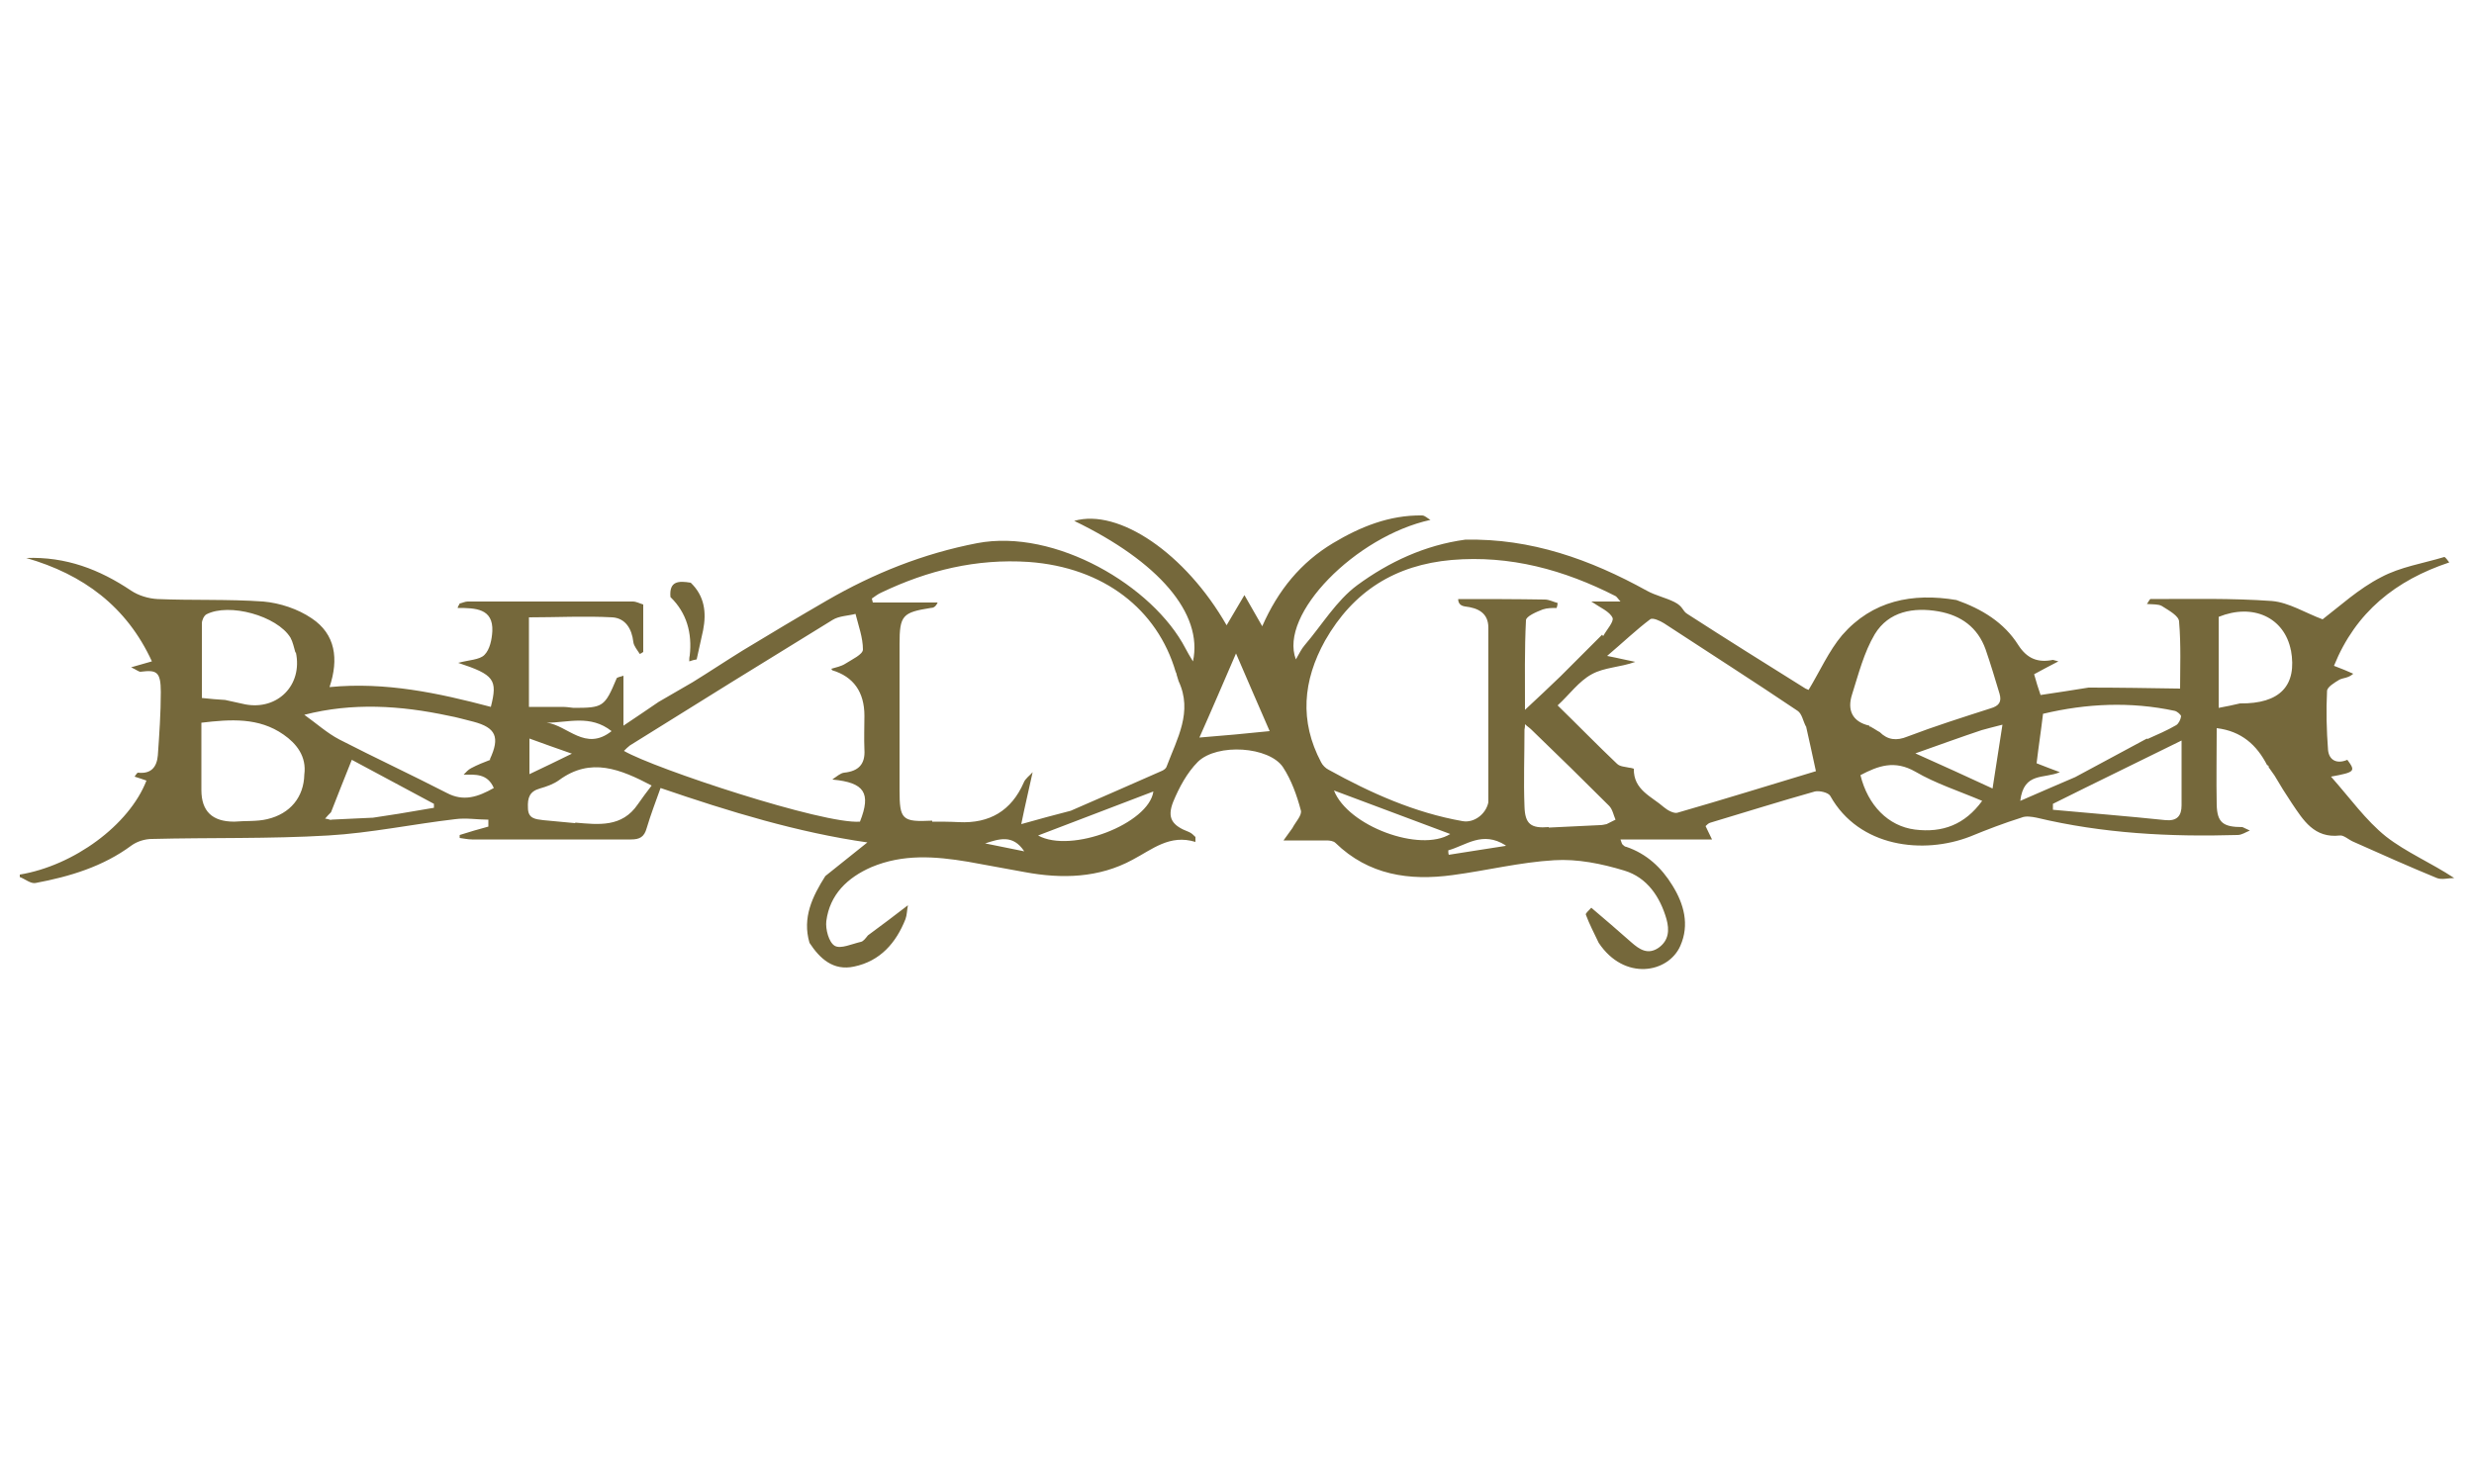 <?xml version="1.0" encoding="UTF-8"?>
<svg id="Calque_1" data-name="Calque 1" xmlns="http://www.w3.org/2000/svg" version="1.1" viewBox="0 0 500 300">
  <defs>
    <style>
      .cls-1 {
        fill: #75683b;
        stroke-width: 0px;
      }
    </style>
  </defs>
  <path class="cls-1" d="M4,176.8c10.9-1.8,22.1-10,25.6-19-.8-.3-1.5-.5-2.4-.8.3-.4.5-.8.7-.8,2.7.3,3.8-1.2,4-3.5.3-4.3.6-8.6.6-12.8s-.9-4.5-4.1-4.1c-.4,0-.8-.4-1.9-.9,1.7-.5,2.8-.8,4.2-1.2-5.1-11.1-13.9-17.6-25.4-20.9,8-.3,14.8,2.3,21.2,6.6,1.5,1,3.5,1.6,5.3,1.7,7.1.3,14.3,0,21.4.5,3.4.3,7,1.5,9.8,3.4,4.8,3.2,5.5,8.2,3.6,13.9,11.3-1.1,22,1.2,32.6,4,1.4-5.5.7-6.5-6.6-8.9,2.2-.6,4.3-.6,5.3-1.6,1.1-1.1,1.5-3.1,1.6-4.8.2-4.6-3.4-4.7-7-4.7,0-.3.3-.6.4-.9.5-.1,1.1-.4,1.6-.4h33.4c.7,0,1.4.4,2.1.6v9.6c-.2.1-.4.3-.7.4-.5-.8-1.2-1.6-1.3-2.4-.3-2.7-1.6-4.8-4.2-5-5.6-.3-11.3,0-16.9,0v18.1h6.7c.8,0,1.5.1,2.3.2,6,0,6.3-.2,8.7-5.9,0-.3.9-.4,1.4-.6v10.1c2.7-1.8,4.9-3.3,7.1-4.8,2.3-1.3,4.6-2.7,6.9-4,3.4-2.1,6.7-4.3,10.1-6.4,5.6-3.4,11.3-6.8,17-10.1,9.5-5.5,19.5-9.5,30.4-11.6,15.7-3,35.5,8.6,42.1,21.3.4.8.9,1.6,1.5,2.6,2.1-9.7-7-20.2-24-28.4,9-2.6,22.5,6.6,30.8,21.1,1.1-1.9,2.2-3.7,3.6-6.1,1.3,2.3,2.3,4,3.6,6.3,3.2-7.3,7.8-12.9,14.3-16.8,5.5-3.3,11.4-5.7,18-5.6.6,0,1.1.6,1.7.9-15.1,3.3-30.7,19.1-27.2,28.2.7-1.2,1.1-2.1,1.8-2.9,3.5-4.1,6.4-9,10.6-12.1,6.4-4.7,13.7-8.1,21.8-9.2,13.3-.3,25.3,4,36.7,10.3,1.8,1,3.8,1.4,5.6,2.3s1.6,1.8,2.6,2.4c7.9,5.1,15.9,10.1,23.9,15.1.4.2.8.3.6.3,2.3-3.8,4.1-7.9,6.8-11.1,6.1-7,14.2-8.6,23.1-7.1,5.1,1.8,9.6,4.5,12.5,9.1,1.8,2.8,4,3.6,7,3,.4.1.8.2,1.1.3-1.6.8-3.2,1.7-4.9,2.6.4,1.4.8,2.8,1.3,4.2,3.4-.5,6.6-1,9.7-1.5,6.1,0,12.2.1,18.5.2,0-4,.2-8.8-.2-13.5,0-1.2-2.1-2.3-3.5-3.2-.7-.4-1.8-.3-3-.4.4-.6.6-1,.7-1,8.2,0,16.4-.2,24.6.4,3.4.3,6.7,2.4,10.2,3.7,3.4-2.6,7.3-6.2,11.8-8.5,3.9-2.1,8.5-2.8,12.8-4.1.2,0,.7.7,1,1.1-10.8,3.6-18.9,10-23.3,20.9,1.6.6,2.8,1.1,3.9,1.6-1,.9-2,.8-2.8,1.2-1,.6-2.5,1.5-2.5,2.3-.2,4-.1,7.9.2,11.9.2,2.1,1.8,2.9,3.9,2,1.7,2.3,1.6,2.5-3.3,3.4,3.9,4.4,7,8.8,11.1,12.1,4.1,3.2,9.1,5.3,13.8,8.4-1.2,0-2.5.4-3.5,0-5.6-2.3-11.2-4.8-16.8-7.3-1-.4-2-1.4-2.8-1.3-5.2.6-7.4-3.1-9.7-6.5-1.2-1.8-2.4-3.7-3.5-5.6-.4-.6-.8-1.1-1.2-1.7,0-.2,0-.4-.3-.4-2.1-4.1-5.2-6.9-10.2-7.5,0,5.4-.1,10.4,0,15.5.1,3.6,1.3,4.5,5.2,4.5.5.2,1,.5,1.5.7-.8.3-1.6.9-2.5.9-13.7.4-27.2-.3-40.6-3.5-1-.2-2.2-.4-3.1,0-3.5,1.1-6.9,2.4-10.3,3.8-9.5,3.7-22.5,2.2-28.3-8.2-.4-.7-2.2-1.1-3.1-.9-7.1,2-14.1,4.2-21.1,6.3-.4.1-.7.4-1,.7.4.8.7,1.5,1.3,2.7h-18.5c.2.6.3.9.4,1,.2.2.5.5.8.5,4.1,1.4,7.1,4.2,9.3,7.8,2.3,3.7,3.5,7.9,1.6,12.2-2.4,5.5-11.3,7.2-16.5-.6-.9-1.9-1.9-3.8-2.6-5.7-.1-.3.7-.9,1.1-1.4,2.7,2.3,5.4,4.6,8.1,7,1.6,1.4,3.3,2.6,5.5,1.1,2.1-1.5,2.2-3.6,1.6-5.8-1.3-4.5-3.9-8.4-8.5-9.8s-9.5-2.4-14.2-2.1c-6.9.4-13.7,2.1-20.5,3-8.8,1.2-17,0-23.7-6.5-.4-.4-1.2-.5-1.8-.5h-8.7c.6-.8,1.2-1.7,1.8-2.5.6-1.2,2-2.6,1.7-3.6-.8-3-1.9-6.1-3.6-8.7-2.8-4.2-13.3-4.9-17.2-1.1-2.2,2.2-3.8,5.2-5,8.1-1.3,3.3-.2,4.8,3.2,6.1.5.2.9.6,1.3,1v1c-5.2-1.6-8.7,1.5-12.7,3.6-6.8,3.7-14.3,3.9-21.8,2.5-3.8-.7-7.6-1.4-11.5-2.1-6.6-1.1-13.1-1.6-19.5,1.1-4.8,2.1-8.4,5.5-9.1,10.9-.2,1.6.5,4.3,1.7,5s3.5-.4,5.3-.8c.5-.1,1-.8,1.4-1.3,2.7-2,5.4-4,8.1-6.1-.2.9-.2,2-.5,2.8-1.9,4.8-5.1,8.5-10.4,9.6-4.2.9-6.9-1.6-9-4.8-1.5-5.1.6-9.4,3.2-13.5,2.9-2.3,5.9-4.7,8.5-6.8-14-2-27.8-6.2-41.8-11-1,2.8-2,5.4-2.8,8.1-.5,1.8-1.4,2.3-3.2,2.3h-32.1c-.8,0-1.7-.2-2.5-.3v-.6c1.9-.6,3.9-1.2,5.8-1.7,0-.5,0-.9,0-1.4-2.2,0-4.5-.4-6.7-.1-8.6,1-17.1,2.8-25.7,3.3-11.9.7-23.8.4-35.6.7-1.4,0-3,.5-4.1,1.3-5.8,4.3-12.5,6.3-19.4,7.6-1,.2-2.1-.8-3.2-1.2v-.5ZM66.9,165.7c2.8-.1,5.6-.3,8.5-.4l5.2-.8c2.4-.4,4.7-.8,7.1-1.2v-.8c-5.8-3.1-11.6-6.2-16.6-8.9-1.5,3.8-2.9,7.2-4.2,10.6-.4.4-.8.8-1.2,1.3.4,0,.9.2,1.3.3h-.1ZM463,131.5c-1.3-6.7-7.7-9.6-14.6-6.8v18.4c1.7-.3,3-.6,4.3-.9,8.1.1,11.6-3.6,10.3-10.8h0ZM313,167.3c3.5-.2,6.9-.3,10.4-.5.4,0,.8-.1,1.3-.2.6-.3,1.2-.6,1.8-.9-.4-.9-.6-2.1-1.3-2.8-5.2-5.2-10.4-10.3-15.7-15.4-.4-.4-.9-.7-1.3-1.1,0,.4,0,.7-.1,1.1,0,5.2-.2,10.4,0,15.5.1,3.6,1.3,4.5,4.9,4.2h0ZM116.3,166.3c4.7.4,9.4,1,12.6-3.7.9-1.3,1.8-2.5,2.8-3.8-6.3-3.3-12.3-5.8-18.7-1.1-1.1.8-2.5,1.3-3.9,1.7-2.1.6-2.5,1.9-2.4,3.9,0,2.2,1.5,2.3,3.1,2.5,2.1.2,4.3.4,6.4.6h0ZM378.2,147c.6.3,1.1.7,1.7,1,1.6,1.6,3.4,1.8,5.6.9,5.5-2.1,11.2-3.9,16.8-5.7,1.7-.5,2.3-1.3,1.8-3-.9-3-1.8-6-2.8-8.9-1.6-4.5-5-6.9-9.5-7.7-5.1-.9-10.1,0-12.9,4.6-2.2,3.7-3.3,8.1-4.6,12.2-1,3.1,0,5.5,3.5,6.3,0,.2.2.3.4.2h0ZM59.7,131.9c-.3-1-.5-2.1-1-3-2.7-4.4-12.4-7.1-17-4.7-.5.3-.9,1.2-.9,1.8v15.1c1.7.2,3.2.3,4.7.4,1.4.3,2.7.6,4.1.9,6.5,1.2,11.6-3.9,10.2-10.5h0ZM47.4,166.1c2.2-.2,4.5,0,6.6-.5,4.7-1.1,7.4-4.5,7.5-9,.5-3.7-1.6-6.3-4.2-8.1-5-3.5-10.7-3.1-16.6-2.4v13.6c0,4.3,2.2,6.4,6.6,6.4h.1ZM434,149.4c2-.9,3.9-1.7,5.8-2.8.5-.3.9-1.1,1-1.8,0-.3-.8-1-1.3-1.1-8.9-1.9-17.8-1.5-26.6.6-.4,3.4-.9,6.6-1.3,10,1.5.6,3.1,1.2,4.7,1.8-3.2,1.4-7.3-.1-8,5.8,4.1-1.8,7.6-3.3,11.1-4.8,4.8-2.6,9.7-5.2,14.5-7.8h0ZM99,153.5c2.1-4.5,1.2-6.4-3.3-7.6-1.7-.4-3.3-.9-5-1.2-9.8-2.1-19.5-2.7-29.2-.2,2.4,1.7,4.6,3.7,7.1,5,7.2,3.7,14.5,7.1,21.7,10.8,3.4,1.8,6.3.8,9.5-1-1.3-3-3.8-2.7-6.1-2.7.5-.5.9-1,1.5-1.3,1.3-.7,2.6-1.2,3.9-1.7h0ZM168.3,157.5c.8-.5,1.5-1.2,2.3-1.3,2.9-.3,4.3-1.7,4.1-4.7-.1-2.3,0-4.5,0-6.8,0-4.8-2.2-7.9-6.5-9.2,0,0-.1-.2-.2-.3,1-.3,2-.5,2.8-1,1.4-.9,3.6-1.9,3.6-2.9,0-2.4-.9-4.8-1.5-7.2-1.5.4-3.3.4-4.6,1.2-13.7,8.4-27.4,16.9-41,25.4-.4.3-.8.7-1.2,1.1,6.2,3.6,40.4,14.9,47.7,14.3,2.3-5.8.9-7.9-5.5-8.5h0ZM324,128.6c.7-1.3,2.2-2.9,1.9-3.7-.6-1.3-2.4-2-4.3-3.3h5.9c-.6-.7-.8-1-1-1.1-10.4-5.3-21.3-8.3-33.1-7.3-11.4,1-19.9,6.3-25.6,16.3-4.5,8.1-5.2,16.3-.8,24.6.3.6.9,1.2,1.5,1.5,8.5,4.7,17.4,8.7,27.1,10.4,2.3.4,4.7-1.4,5.2-3.8v-35.3c0-3-2.1-4-4.7-4.3q-1.4-.2-1.4-1.5c5.8,0,11.6,0,17.5.1.9,0,1.8.5,2.6.7,0,.3-.1.7-.2,1-.9,0-1.9,0-2.8.3-1.3.5-3.4,1.4-3.4,2.2-.3,5.9-.2,11.8-.2,18.1,2.6-2.4,4.9-4.6,7.2-6.8,2.8-2.8,5.6-5.6,8.4-8.4l.2.3ZM365,146.9c-.6-1.1-.8-2.6-1.7-3.2-8.9-6-18-11.8-27-17.7-.8-.5-2.3-1.2-2.8-.8-2.8,2.1-5.4,4.6-8.7,7.4,2.6.5,4.1.9,5.7,1.2-3,1.1-6.3,1.1-8.8,2.5-2.6,1.4-4.5,4.1-6.9,6.3,4.3,4.2,8.1,8.1,12,11.8.6.6,1.7.6,2.5.8.3,0,.9.2.9.2-.1,4.3,3.6,5.6,6.1,7.8.7.6,2,1.3,2.7,1.1,9.4-2.7,18.7-5.6,28-8.4-.7-3.4-1.4-6.3-2-9.1h0ZM188.3,166.1c1.8,0,3.7,0,5.5.1,6.2.3,10.6-2.3,13.1-8,.3-.8,1.2-1.4,1.8-2.1-.7,3.3-1.5,6.5-2.3,10.5,3.6-1,6.8-1.9,10-2.7,6.2-2.7,12.4-5.4,18.5-8.1.4-.2.8-.5.9-.9,2.1-5.6,5.3-11,2.4-17.2-.1-.4-.3-.9-.4-1.3,0-.2-.1-.4-.2-.6-3.7-12.6-14.5-21.1-29.7-22.2-10.6-.7-20.4,1.7-29.8,6.2-.7.3-1.3.8-1.9,1.2l.2.8h13.1c-.4.9-.9,1.1-1.4,1.1-5.7.9-6.3,1.5-6.3,7.3v29.5c0,6,.5,6.5,6.6,6.2v.2ZM440.9,149.7c-9.1,4.5-17.6,8.6-26,12.8v1.2c7.6.7,15.2,1.3,22.8,2.1,2.3.2,3.2-.9,3.2-3v-13h0ZM376,156.7c1.5,6.1,5.6,10.3,11,11,5.6.7,10.1-1,13.6-5.8-4.7-2-9.4-3.5-13.5-5.9-4.2-2.4-7.5-1.2-11.1.7h0ZM249.8,132.1c-2.6,6-4.9,11.4-7.4,17,5-.4,9.4-.8,14.2-1.3-2.3-5.2-4.4-10.2-6.8-15.7ZM387.1,152.3c5.6,2.5,10.2,4.6,15.6,7.1.7-4.5,1.3-8.5,2-12.9-2,.5-3.1.8-4.2,1.1-4.2,1.4-8.3,2.9-13.4,4.7h0ZM209.8,168.9c6.7,3.7,22.4-2.4,23.3-8.9-7.6,2.9-15.5,5.9-23.3,8.9ZM269.6,159.8c2.8,7.2,17.4,12.6,23.5,8.8-7.7-2.9-15.5-5.8-23.5-8.8ZM115.7,152.4c-3.4-1.2-6-2.1-8.7-3.1v7.2c2.9-1.4,5.5-2.6,8.7-4.2h0ZM123.6,147.8c-4.3-3.4-8.8-1.7-13.1-1.7,4.2.5,7.8,5.9,13.1,1.7ZM304.3,170.9c-4.7-3-8,0-11.6,1,0,.3,0,.6.1.9,3.6-.6,7.2-1.1,11.5-1.8h0ZM207,172.1c-2.3-3.5-5.1-2.5-7.9-1.6,2.6.5,5.3,1.1,7.9,1.6Z"/>
  <path class="cls-1" d="M139.6,117.8c2.8,2.7,3.2,6,2.5,9.6-.4,2-.9,3.9-1.3,5.9-.5.1-1,.2-1.5.4,0-.4,0-.8.1-1.2.5-4.5-.6-8.6-3.9-11.8-.3-3.3,1.7-3.3,4.1-2.9h0Z"/>
</svg>